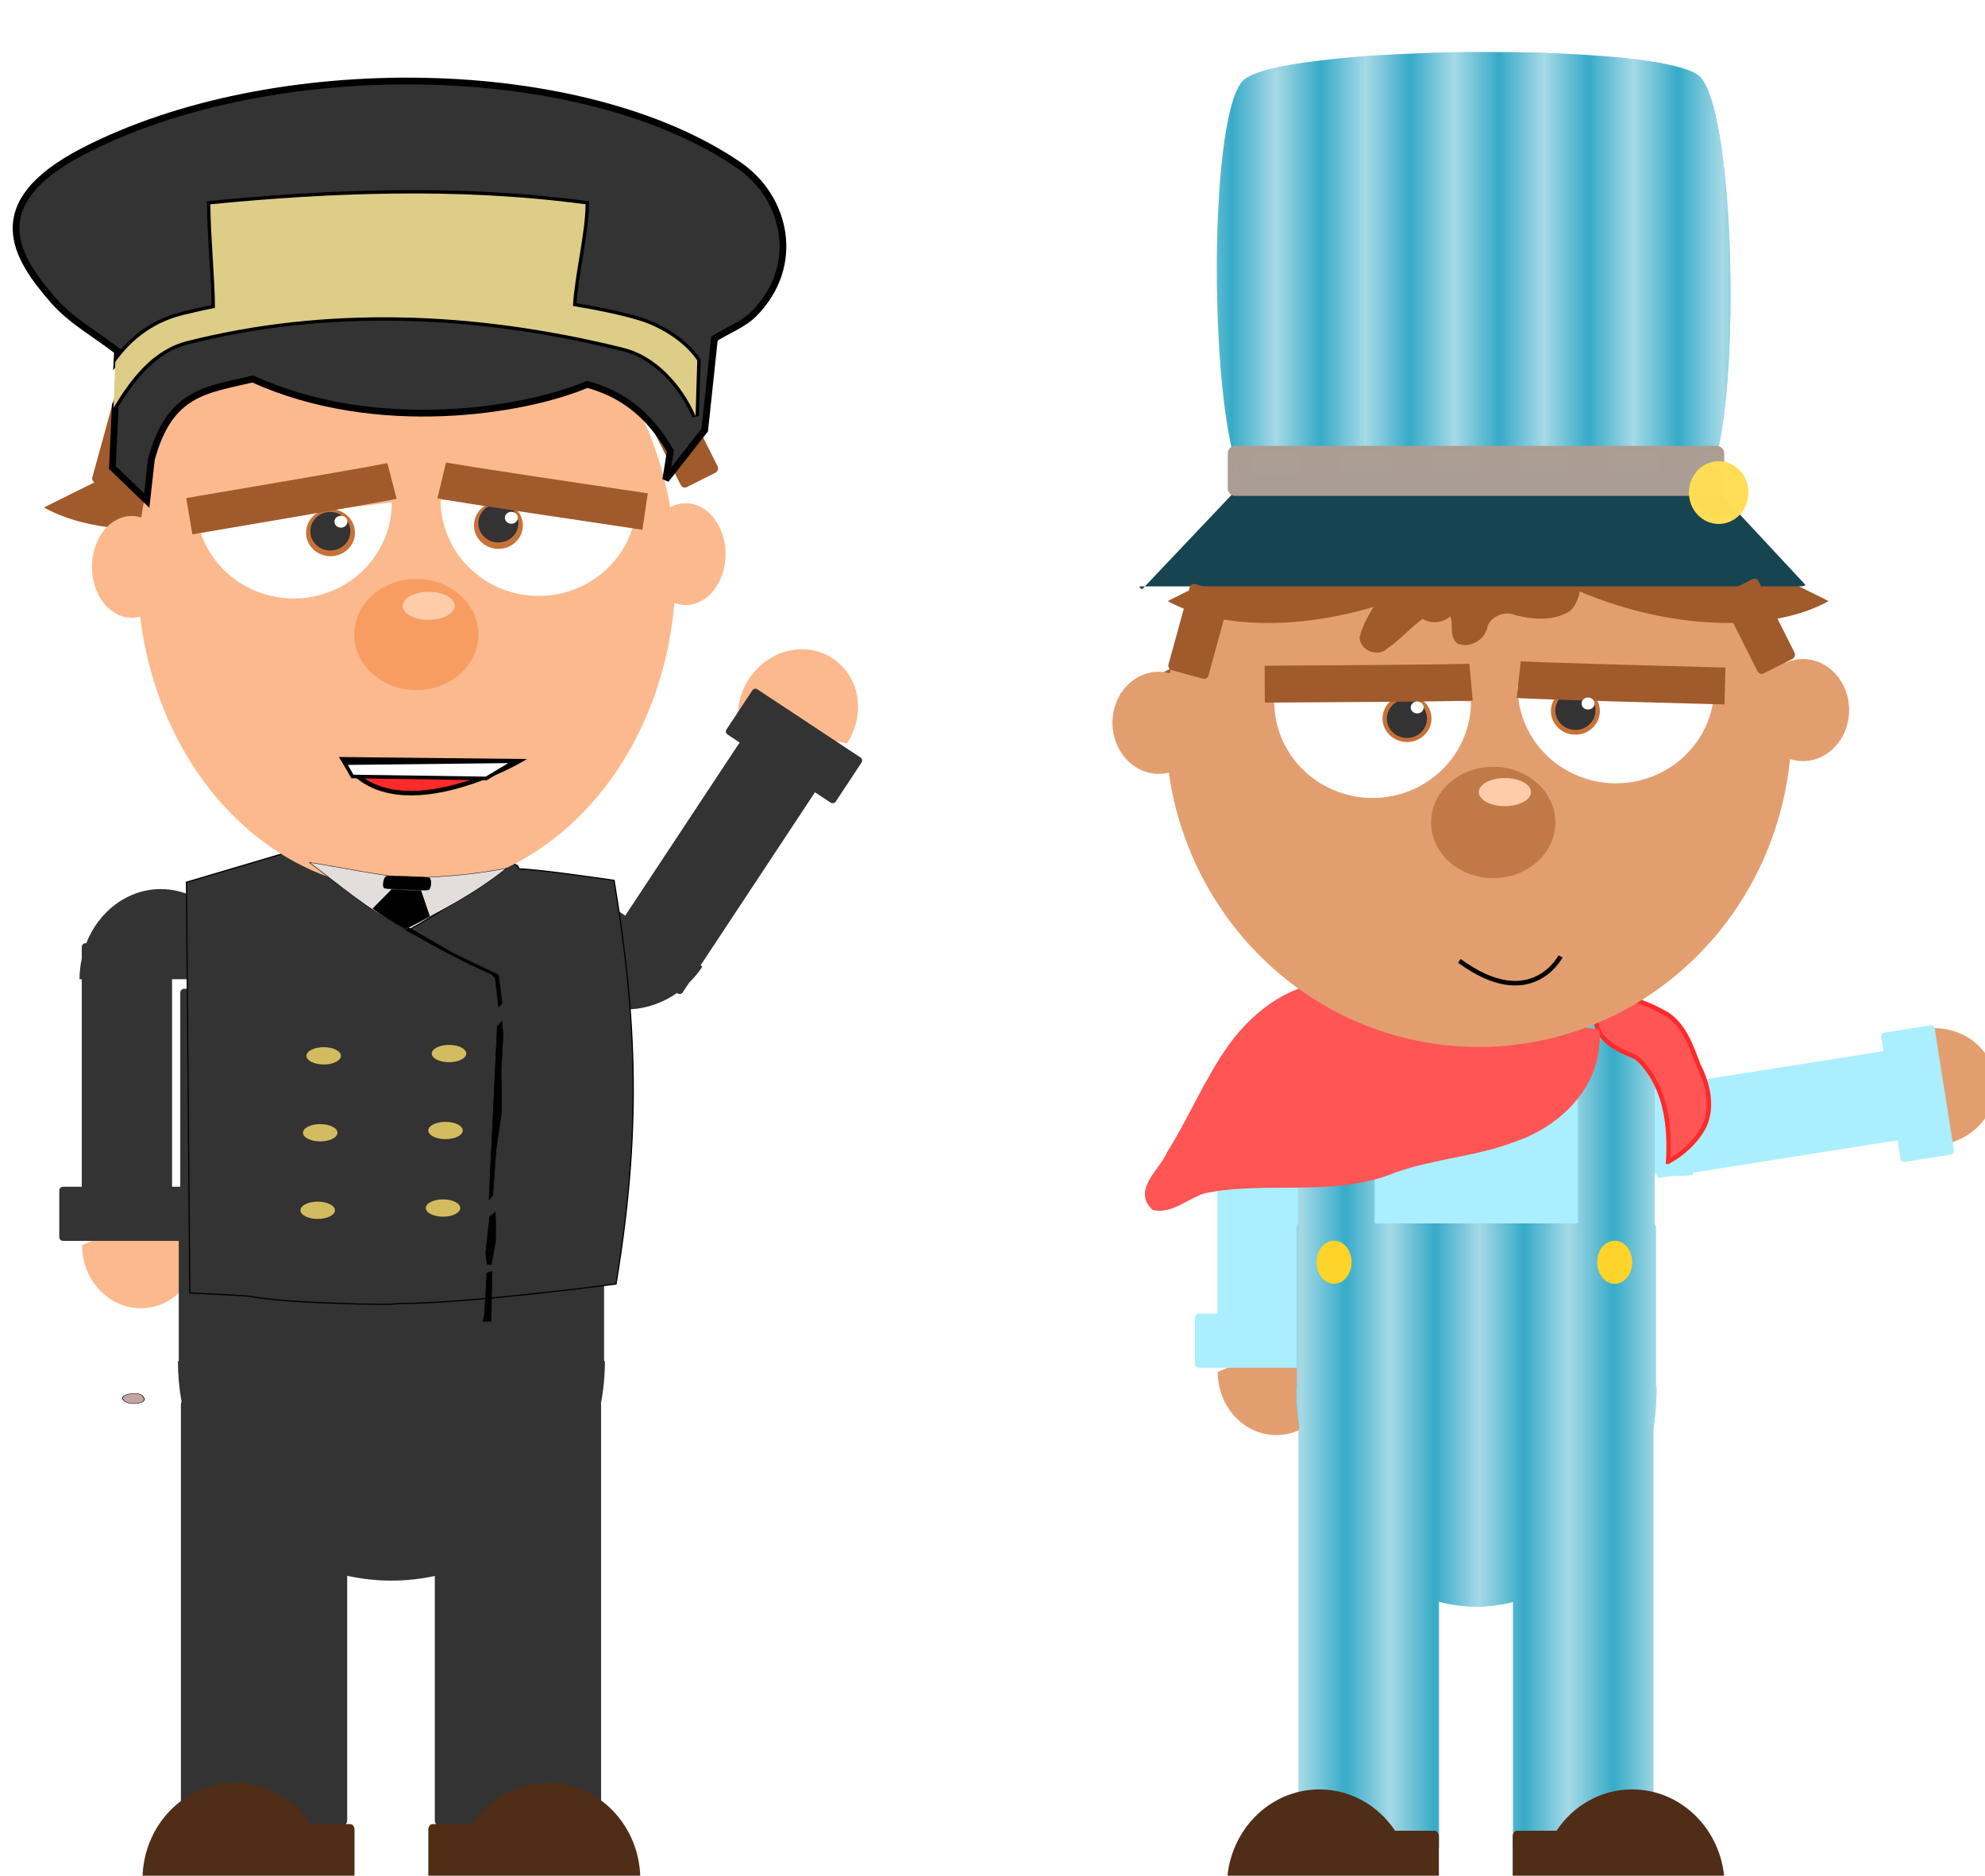 <?xml version="1.0" encoding="UTF-8" standalone="no"?>
<svg
   xmlns:dc="http://purl.org/dc/elements/1.1/"
   xmlns:cc="http://creativecommons.org/ns#"
   xmlns:rdf="http://www.w3.org/1999/02/22-rdf-syntax-ns#"
   xmlns:svg="http://www.w3.org/2000/svg"
   xmlns="http://www.w3.org/2000/svg"
   xmlns:xlink="http://www.w3.org/1999/xlink"
   xmlns:sodipodi="http://sodipodi.sourceforge.net/DTD/sodipodi-0.dtd"
   xmlns:inkscape="http://www.inkscape.org/namespaces/inkscape"
   width="145.501mm"
   height="137.504mm"
   viewBox="0 0 145.501 137.504"
   version="1.1"
   id="svg8"
   inkscape:version="1.0.2 (e86c870879, 2021-01-15, custom)"
   sodipodi:docname="trainCharacters.svg">
  <defs
     id="defs2">
    <pattern
       id="pattern5796"
       inkscape:collect="always"
       xlink:href="#Strips1_1white"
       patternTransform="matrix(10 0 0 12.29 0 -122.49)" />
    <pattern
       id="Strips1_1white"
       height="1"
       width="2"
       patternUnits="userSpaceOnUse"
       patternTransform="translate(0) scale(10)"
       inkscape:stockid="Stripes 1:1 white"
       inkscape:collect="always">
      <rect
         id="rect4715"
         style="fill:white"
         height="2"
         width="1"
         y="-.5"
         x="0" />
    </pattern>
  </defs>
  <sodipodi:namedview
     id="base"
     pagecolor="#ffffff"
     bordercolor="#666666"
     borderopacity="1.0"
     inkscape:pageopacity="0.0"
     inkscape:pageshadow="2"
     inkscape:zoom="0.77990206"
     inkscape:cx="602.92429"
     inkscape:cy="255.13885"
     inkscape:document-units="mm"
     inkscape:current-layer="layer1-1"
     inkscape:document-rotation="0"
     showgrid="false"
     inkscape:snap-nodes="false"
     inkscape:snap-global="false"
     inkscape:window-width="1920"
     inkscape:window-height="1001"
     inkscape:window-x="-9"
     inkscape:window-y="-9"
     inkscape:window-maximized="1"
     fit-margin-top="0"
     fit-margin-left="0"
     fit-margin-right="0"
     fit-margin-bottom="0" />
  <g
     inkscape:label="Layer 1"
     inkscape:groupmode="layer"
     id="layer1"
     transform="translate(83.176,-9.27)">
    <g
       inkscape:label="Layer 1"
       id="layer1-1"
       transform="matrix(0.265,0,0,0.265,-21.545,-36.359)"
       mask="none"
       clip-path="none"
       inkscape:groupmode="layer">
      <g
         id="g5849-7"
         transform="matrix(1.235,0,0,1.235,-687.961,-220.442)"
         mask="none"
         inkscape:groupmode="layer" />
      <g
         id="g5849"
         transform="matrix(1.235,0,0,1.235,-200.092,-207.697)">
        <path
           id="path5585-5"
           sodipodi:rx="50.954216"
           sodipodi:ry="28.468258"
           style="fill:#a05a2c;stroke-width:0"
           sodipodi:type="arc"
           sodipodi:open="true"
           transform="matrix(0.942,-0.337,0.412,0.911,0,0)"
           sodipodi:cy="501.84409"
           sodipodi:cx="60.385605"
           sodipodi:end="2.7244232"
           sodipodi:start="0"
           sodipodi:arc-type="arc"
           d="M 111.34,501.844 A 50.954,28.468 0 0 1 70.937,529.695 50.954,28.468 0 0 1 13.801,513.379" />
        <path
           id="path5811"
           sodipodi:rx="13.131983"
           sodipodi:ry="14.142136"
           style="fill:#e39e70;fill-opacity:1;stroke-width:0"
           sodipodi:type="arc"
           d="m -598.123,305.95 a 13.132,14.142 0 0 1 1.584,16.994 13.132,14.142 0 0 1 -14.762,6.243 13.132,14.142 0 0 1 -9.577,-13.614"
           sodipodi:open="true"
           transform="rotate(-98.978)"
           sodipodi:cy="315.57349"
           sodipodi:cx="-607.7464"
           sodipodi:end="3.1415927"
           sodipodi:start="5.5348072"
           sodipodi:arc-type="arc"
           inkscape:transform-center-x="-25.044634"
           inkscape:transform-center-y="-0.94101747" />
        <path
           id="path5809"
           sodipodi:rx="13.131983"
           sodipodi:ry="14.142136"
           style="fill:#e39e70;fill-opacity:1;stroke-width:0"
           sodipodi:type="arc"
           d="m 81.344,479.074 a 13.132,14.142 0 0 1 1.584,16.994 13.132,14.142 0 0 1 -14.762,6.243 13.132,14.142 0 0 1 -9.577,-13.614"
           sodipodi:open="true"
           transform="translate(187.85,126.21)"
           sodipodi:cy="488.69705"
           sodipodi:cx="71.720833"
           sodipodi:end="3.1415927"
           sodipodi:start="5.5348072"
           sodipodi:arc-type="arc"
           inkscape:transform-center-x="4.4071371"
           inkscape:transform-center-y="24.270292" />
        <path
           id="path5807"
           d="m 264.06,535.19 c 10.042,0 18.156,9.03 18.156,20.188 h -15.625 v 46.469 h 3.25 c 0.451,0 0.812,0.361 0.812,0.812 v 10.5 c 0,0.451 -0.361,0.812 -0.812,0.812 h -27.656 c -0.451,0 -0.844,-0.361 -0.844,-0.812 v -10.5 c 0,-0.451 0.393,-0.812 0.844,-0.812 h 4.188 v -46.469 h -0.5 c 0,-1.597 0.185,-3.135 0.5,-4.625 v -2.625 c 0,-0.451 0.393,-0.812 0.844,-0.812 h 0.156 c 2.807,-7.133 9.233,-12.125 16.688,-12.125 z"
           style="fill:#aaeeff;fill-opacity:0.992;stroke-width:0"
           inkscape:connector-curvature="0"
           inkscape:transform-center-x="3.6855511"
           inkscape:transform-center-y="10.351782" />
        <path
           id="path5798"
           style="fill:#aaeeff;fill-opacity:0.992;stroke-width:0"
           inkscape:connector-curvature="0"
           d="m 330.098,555.952 c -1.567,-9.919 6.086,-19.343 17.107,-21.084 l 2.438,15.434 45.9,-7.252 -0.507,-3.21 c -0.07,-0.446 0.23,-0.859 0.676,-0.929 l 10.371,-1.639 c 0.446,-0.07 0.859,0.23 0.929,0.676 l 4.316,27.317 c 0.07,0.446 -0.225,0.89 -0.671,0.96 l -10.371,1.639 c -0.446,0.07 -0.864,-0.261 -0.934,-0.707 l -0.653,-4.136 -45.9,7.252 0.078,0.494 c -1.577,0.249 -3.125,0.307 -4.646,0.228 l -2.593,0.41 c -0.446,0.07 -0.864,-0.261 -0.934,-0.707 l -0.024,-0.154 c -7.484,-1.659 -13.417,-7.227 -14.581,-14.591 z"
           inkscape:transform-center-x="-12.482045"
           inkscape:transform-center-y="0.82092494" />
        <rect
           id="rect5717"
           style="fill:#aaeeff;fill-opacity:0.99;stroke:#aaeeff;stroke-width:1.075"
           ry="0.814"
           height="84.054"
           width="75.125"
           y="531.59"
           x="266.51" />
        <path
           id="path5733"
           style="fill:#37abc8;stroke-width:0"
           inkscape:connector-curvature="0"
           d="m 265.16,534.94 c -0.396,0 -0.719,0.397 -0.719,0.883 v 46.01 c -0.172,0.161 -0.281,0.397 -0.281,0.691 v 35.794 h -0.156 c 0,3.11 0.234,6.152 0.688,9.102 -0.069,0.167 -0.125,0.376 -0.125,0.576 v 93.211 c 0,0.679 0.447,1.229 1,1.229 h 29.438 c 0.553,0 1,-0.55 1,-1.229 v -54.805 c 2.695,0.691 5.479,1.075 8.344,1.075 2.82,0 5.561,-0.366 8.219,-1.037 v 54.767 c 0,0.679 0.447,1.229 1,1.229 h 29.438 c 0.553,0 1,-0.55 1,-1.229 v -93.211 c 0,-0.065 -0.023,-0.13 -0.031,-0.192 0.493,-3.07 0.75,-6.241 0.75,-9.486 h -0.156 v -35.794 c 0,-0.274 -0.121,-0.491 -0.281,-0.653 v -46.048 c 0,-0.486 -0.323,-0.883 -0.719,-0.883 h -15.719 c -0.396,0 -0.688,0.397 -0.688,0.883 v 45.818 h -45.594 v -45.818 c 0,-0.486 -0.323,-0.883 -0.719,-0.883 h -15.688 z" />
        <path
           id="path5781"
           d="m 265.16,534.94 c -0.396,0 -0.719,0.397 -0.719,0.883 v 46.01 c -0.172,0.161 -0.281,0.397 -0.281,0.691 v 35.794 h -0.156 c 0,3.11 0.234,6.152 0.688,9.102 -0.069,0.167 -0.125,0.376 -0.125,0.576 v 93.211 c 0,0.679 0.447,1.229 1,1.229 h 29.438 c 0.553,0 1,-0.55 1,-1.229 v -54.805 c 2.695,0.691 5.479,1.075 8.344,1.075 2.82,0 5.561,-0.366 8.219,-1.037 v 54.767 c 0,0.679 0.447,1.229 1,1.229 h 29.438 c 0.553,0 1,-0.55 1,-1.229 v -93.211 c 0,-0.065 -0.023,-0.13 -0.031,-0.192 0.493,-3.07 0.75,-6.241 0.75,-9.486 h -0.156 v -35.794 c 0,-0.274 -0.121,-0.491 -0.281,-0.653 v -46.048 c 0,-0.486 -0.323,-0.883 -0.719,-0.883 h -15.719 c -0.396,0 -0.688,0.397 -0.688,0.883 v 45.818 h -45.594 v -45.818 c 0,-0.486 -0.323,-0.883 -0.719,-0.883 h -15.688 z"
           style="opacity:0.555;fill:url(#pattern5796);stroke-width:0"
           inkscape:connector-curvature="0" />
        <path
           id="path5787"
           style="fill:#502d16;stroke-width:0"
           inkscape:connector-curvature="0"
           d="m 269.22,708.42 c -11.437,0 -20.719,9.7 -20.719,21.699 h 46.47 c 0.553,0 1,-0.55 1,-1.229 v -9.986 c 0,-0.679 -0.447,-1.229 -1,-1.229 h -8.812 c -3.745,-5.602 -9.92,-9.256 -16.938,-9.256 z" />
        <path
           id="path5699"
           style="fill:#ff5555;stroke:#ff2a2a;stroke-width:1px"
           inkscape:connector-curvature="0"
           d="m 347.32,567.83 c 0.405,-6.667 -0.205,-13.771 -3.859,-19.545 -0.95,-1.41 -2.002,-2.841 -3.37,-3.852 -3.078,-1.362 -6.611,-2.715 -8.291,-5.851 -0.786,-1.552 -0.933,-3.542 0.198,-4.973 1.59,-2.396 4.845,-2.577 7.402,-2.014 2.79,0.562 5.36,1.873 7.806,3.273 3.839,2.631 5.327,7.275 6.94,11.408 2.083,4.122 3.309,9.23 1.257,13.605 -1.783,3.403 -4.737,6.11 -8.082,7.949 z" />
        <path
           id="path5682"
           style="fill:#ff5555;stroke:#ff5555;stroke-width:1px"
           inkscape:connector-curvature="0"
           d="m 274.29,528.22 c -10.243,-0.936 -19.326,5.867 -25.027,13.8 -5.338,7.502 -8.83,16.114 -13.72,23.899 -1.563,3.822 -7.725,8.293 -3.41,12.266 4.256,0.826 7.732,-2.914 11.7,-3.87 13.935,-2.723 28.809,1.026 42.247,-4.555 8.575,-3.062 17.892,-3.548 26.447,-6.768 8.944,-2.967 17.239,-10.109 18.719,-19.803 0.27,-1.64 0.34,-3.314 0.187,-4.97" />
        <circle
           id="path2985"
           style="fill:#e39e70;fill-opacity:1;stroke-width:0"
           cx="305.571"
           cy="479.101"
           transform="matrix(0.873,0,0,0.893,38.097,42.564)"
           r="80.307" />
        <path
           id="path5587"
           sodipodi:rx="25.714285"
           sodipodi:ry="23.571428"
           style="fill:#a05a2c;stroke-width:0"
           sodipodi:type="arc"
           d="M 122.143,531.648 A 25.714,23.571 0 0 1 101.753,554.708 25.714,23.571 0 0 1 72.92,541.198"
           sodipodi:open="true"
           transform="matrix(-1.866,-0.667,-0.498,1.101,788.84,-104.99)"
           sodipodi:cy="531.64789"
           sodipodi:cx="96.428574"
           sodipodi:end="2.7244232"
           sodipodi:start="0"
           sodipodi:arc-type="arc" />
        <path
           id="path5585"
           sodipodi:rx="25.714285"
           sodipodi:ry="23.571428"
           style="fill:#a05a2c;stroke-width:0"
           sodipodi:type="arc"
           d="M 122.143,531.648 A 25.714,23.571 0 0 1 101.753,554.708 25.714,23.571 0 0 1 72.92,541.198"
           sodipodi:open="true"
           transform="matrix(1.866,-0.667,0.498,1.101,-170.34,-104.99)"
           sodipodi:cy="531.64789"
           sodipodi:cx="96.428574"
           sodipodi:end="2.7244232"
           sodipodi:start="0"
           sodipodi:arc-type="arc" />
        <path
           id="path3918"
           style="fill:#a05a2c;stroke:#a05a2c;stroke-width:1px"
           inkscape:connector-curvature="0"
           d="m 287.39,434.67 c -2.401,5.521 -7.153,9.818 -8.69,15.749 0.103,2.505 3.719,3.85 5.435,2.023 2.975,-1.993 5.264,-4.825 8.215,-6.848 1.83,1.418 4.752,1.079 6.206,-0.724 1.638,1.829 -0.117,4.813 1.848,6.472 2.557,0.982 5.721,-0.985 6,-3.703 1.09,-2.606 4.5,-3.867 7.043,-2.667 3.769,0.912 8.054,1.24 11.507,-0.852 2.496,-2.27 2.153,-5.937 2.844,-8.944" />
        <path
           id="path3755"
           sodipodi:rx="24.748737"
           sodipodi:ry="24.243662"
           style="fill:#ffffff;stroke-width:0"
           sodipodi:type="arc"
           d="m 151.523,640.22 a 24.749,24.244 0 0 1 -13.353,21.521 24.749,24.244 0 0 1 -25.65,-1.702 24.749,24.244 0 0 1 -10.268,-23.088"
           sodipodi:open="true"
           sodipodi:cy="640.21997"
           sodipodi:cx="126.77415"
           sodipodi:end="3.2768724"
           sodipodi:start="0"
           sodipodi:arc-type="arc"
           transform="matrix(0.89,0,0,0.89,168.3,-105.04)" />
        <ellipse
           id="path3785"
           style="fill:#c87137;stroke-width:0"
           transform="matrix(0.402,0,0,0.402,276.04,249.74)"
           cx="31.82"
           cy="544.255"
           rx="13.637"
           ry="13.132" />
        <path
           id="path3757"
           sodipodi:rx="22.033306"
           sodipodi:ry="21.583647"
           style="fill:#ffffff;stroke-width:0"
           sodipodi:type="arc"
           d="m -313.599,461.472 a 22.033,21.584 0 0 1 -11.888,19.159 22.033,21.584 0 0 1 -22.836,-1.515 22.033,21.584 0 0 1 -9.142,-20.555"
           sodipodi:open="true"
           transform="scale(-1,1)"
           sodipodi:cy="461.4722"
           sodipodi:cx="-335.63205"
           sodipodi:end="3.2768724"
           sodipodi:start="0"
           sodipodi:arc-type="arc" />
        <ellipse
           id="path3787"
           style="fill:#c87137;stroke-width:0"
           cx="31.82"
           cy="544.255"
           rx="13.637"
           ry="13.132"
           transform="matrix(0.402,0,0,0.402,313.75,248.09)" />
        <ellipse
           id="path3759"
           style="fill:#333333;stroke-width:0"
           transform="matrix(0.33,0,0,0.33,278.31,288.96)"
           cx="31.82"
           cy="544.255"
           rx="13.637"
           ry="13.132" />
        <ellipse
           id="path3761"
           style="fill:#333333;stroke-width:0"
           cx="31.82"
           cy="544.255"
           rx="13.637"
           ry="13.132"
           transform="matrix(0.33,0,0,0.33,316.05,287.16)" />
        <ellipse
           id="path3765"
           style="fill:#ffb380;stroke-width:0"
           transform="matrix(0.575,0,0,0.575,257.61,158.84)"
           cx="87.883"
           cy="579.106"
           rx="24.244"
           ry="21.718" />
        <ellipse
           id="path3767"
           style="fill:#c17948;fill-opacity:1;stroke-width:0"
           transform="matrix(0.575,0,0,0.575,257.61,158.84)"
           cx="87.883"
           cy="579.106"
           rx="24.244"
           ry="21.718" />
        <ellipse
           id="path3769"
           style="fill:#ffccaa;stroke-width:0"
           transform="matrix(0.89,0,0,0.89,28.904,47.839)"
           cx="316.683"
           cy="491.222"
           rx="6.566"
           ry="3.536" />
        <path
           id="path3773"
           style="fill:#c87137;stroke:#a05a2c;stroke-width:8.266"
           inkscape:connector-curvature="0"
           d="m 256.968,460.851 c 43.658,-0.223 46.206,-0.458 46.206,-0.458"
           inkscape:transform-center-x="7.1885334"
           inkscape:transform-center-y="2.5946498" />
        <path
           id="path3775"
           d="m 360.046,461.266 c -43.643,-1.147 -46.186,-1.435 -46.186,-1.435"
           style="fill:#c87137;stroke:#a05a2c;stroke-width:8.266"
           inkscape:connector-curvature="0" />
        <ellipse
           id="path3789"
           style="fill:#ffffff;stroke:#ffffff;stroke-opacity:0.984"
           transform="matrix(0.444,0,0,0.444,223.72,224.19)"
           cx="151.775"
           cy="544.76"
           rx="2.778"
           ry="2.525" />
        <ellipse
           id="path3791"
           style="fill:#ffffff;stroke:#ffffff;stroke-opacity:0.984"
           cx="151.775"
           cy="544.76"
           rx="2.778"
           ry="2.525"
           transform="matrix(0.444,0,0,0.444,261.99,223.31)" />
        <path
           id="path3907"
           sodipodi:r2="51.015205"
           style="fill:#37abc8;stroke-width:0"
           sodipodi:type="star"
           d="m 80.812,333.134 c -8.571,8.743 -93.283,9.582 -102.025,1.01 -8.743,-8.571 -9.582,-93.283 -1.01,-102.025 8.571,-8.743 93.283,-9.582 102.025,-1.01 8.743,8.571 9.582,93.283 1.01,102.025 z"
           sodipodi:r1="72.146393"
           inkscape:flatsided="true"
           transform="matrix(1,0,0,0.895,274.47,117.78)"
           sodipodi:arg2="1.5608957"
           sodipodi:arg1="0.7754975"
           inkscape:randomized="0"
           sodipodi:cy="282.62595"
           sodipodi:cx="29.294424"
           inkscape:rounded="0.12"
           sodipodi:sides="4" />
        <path
           id="path5499"
           style="opacity:0.555;fill:url(#Strips1_1white);stroke-width:0"
           sodipodi:type="star"
           sodipodi:sides="4"
           sodipodi:r1="72.146393"
           sodipodi:r2="51.015205"
           sodipodi:arg1="0.7754975"
           sodipodi:arg2="1.5608957"
           transform="matrix(1,0,0,0.895,274.47,117.78)"
           inkscape:randomized="0"
           sodipodi:cy="282.62595"
           sodipodi:cx="29.294424"
           inkscape:rounded="0.12"
           inkscape:flatsided="true"
           d="m 80.812,333.134 c -8.571,8.743 -93.283,9.582 -102.025,1.01 -8.743,-8.571 -9.582,-93.283 -1.01,-102.025 8.571,-8.743 93.283,-9.582 102.025,-1.01 8.743,8.571 9.582,93.283 1.01,102.025 z" />
        <path
           id="rect3913"
           inkscape:connector-curvature="0"
           sodipodi:nodetypes="ccssssssc"
           style="fill:#164450;stroke-width:0"
           d="m 254.85,413.97 100.66,-0.403 c 0,0 -0.196,0.595 1e-5,0.805 l 22.489,24.165 c 0.196,0.211 -0.478,0.403 -1.071,0.403 h -147.78 c -0.593,0 0.253,0.772 0.459,0.555 8.057,-8.508 24.172,-25.525 24.172,-25.525 0.206,-0.217 0.592,0.002 1.071,0 z" />
        <ellipse
           id="path5577"
           style="fill:#e39e70;fill-opacity:1;stroke-width:0"
           transform="translate(42.143,-23.571)"
           cx="191.071"
           cy="493.076"
           rx="10.357"
           ry="11.429" />
        <rect
           id="rect5589"
           ry="1.022"
           style="fill:#a05a2c;stroke-width:0"
           transform="rotate(15.377)"
           height="20"
           width="9.286"
           y="358.715"
           x="348.014" />
        <rect
           id="rect5591"
           style="fill:#a05a2c;stroke-width:0"
           transform="matrix(-0.893,0.449,0.449,0.893,0,0)"
           ry="1.022"
           height="20"
           width="9.286"
           y="555.48"
           x="-131.81" />
        <ellipse
           id="path5579"
           style="fill:#e39e70;fill-opacity:1;stroke-width:0"
           transform="translate(186.43,-26.429)"
           cx="191.071"
           cy="493.076"
           rx="10.357"
           ry="11.429" />
        <rect
           id="rect5639"
           style="fill:#ac9d93;fill-opacity:0.99;stroke:#ac9d93;stroke-width:1.246"
           ry="1.017"
           height="9.953"
           width="109.95"
           y="408.1"
           x="249.31" />
        <ellipse
           id="path5641"
           style="fill:#ffdd55;fill-opacity:0.99;stroke:#ffdd55;stroke-width:1.2"
           transform="translate(244.71,-71.571)"
           cx="113.929"
           cy="489.505"
           rx="6.071"
           ry="6.429" />
        <ellipse
           id="path5760"
           style="fill:#ffd42a;stroke-width:0"
           transform="matrix(0.647,0,0,1.229,158.11,-224.15)"
           cx="176.786"
           cy="662.719"
           rx="6.071"
           ry="3.929" />
        <ellipse
           id="path5762"
           style="fill:#ffd42a;stroke-width:0"
           transform="matrix(0.647,0,0,1.229,220.97,-224.15)"
           cx="176.786"
           cy="662.719"
           rx="6.071"
           ry="3.929" />
        <path
           id="path5794"
           d="m 339.25,708.42 c 11.437,0 20.719,9.7 20.719,21.699 h -46.47 c -0.553,0 -1,-0.55 -1,-1.229 v -9.986 c 0,-0.679 0.447,-1.229 1,-1.229 h 8.812 c 3.745,-5.602 9.92,-9.256 16.938,-9.256 z"
           style="fill:#502d16;stroke-width:0"
           inkscape:connector-curvature="0" />
        <path
           style="fill:none;stroke:#000000;stroke-width:1.022px;stroke-linecap:butt;stroke-linejoin:miter;stroke-opacity:1"
           d="m 300.561,522.828 c 16.093,11.811 22.655,-0.999 22.655,-0.999"
           id="path294" />
      </g>
      <path
         id="path5809-9"
         sodipodi:rx="16.221752"
         sodipodi:ry="17.46958"
         style="fill:#fcb98d;fill-opacity:1;stroke-width:0"
         sodipodi:type="arc"
         sodipodi:open="true"
         sodipodi:cy="516.61005"
         sodipodi:cx="-193.65062"
         sodipodi:end="3.1415927"
         sodipodi:start="5.5348072"
         sodipodi:arc-type="arc"
         inkscape:transform-center-x="4.4071371"
         inkscape:transform-center-y="24.270292"
         d="m -181.763,504.723 a 16.222,17.47 0 0 1 1.957,20.993 16.222,17.47 0 0 1 -18.236,7.712 16.222,17.47 0 0 1 -11.83,-16.817" />
      <path
         id="path5807-1"
         d="m -188.105,418.137 c 12.405,0 22.428,11.154 22.428,24.938 h -19.301 v 57.402 h 4.015 c 0.557,0 1.004,0.446 1.004,1.004 v 12.97 c 0,0.557 -0.446,1.004 -1.004,1.004 h -34.163 c -0.557,0 -1.042,-0.446 -1.042,-1.004 v -12.97 c 0,-0.557 0.485,-1.004 1.042,-1.004 h 5.173 v -57.402 h -0.618 c 0,-1.973 0.228,-3.872 0.618,-5.713 v -3.243 c 0,-0.557 0.485,-1.004 1.042,-1.004 h 0.193 c 3.467,-8.812 11.405,-14.978 20.614,-14.978 z"
         style="fill:#333333;fill-opacity:1;stroke-width:0"
         inkscape:connector-curvature="0"
         inkscape:transform-center-x="3.6855511"
         inkscape:transform-center-y="10.351782" />
      <path
         id="path5809-9-3"
         sodipodi:rx="16.221752"
         sodipodi:ry="17.46958"
         style="fill:#fcb98d;fill-opacity:1;stroke-width:0"
         sodipodi:type="arc"
         sodipodi:open="true"
         sodipodi:cy="-314.32028"
         sodipodi:cx="-193.4848"
         sodipodi:end="3.1415927"
         sodipodi:start="5.5348072"
         sodipodi:arc-type="arc"
         inkscape:transform-center-x="-16.649751"
         inkscape:transform-center-y="-18.282422"
         d="m -181.598,-326.207 a 16.222,17.47 0 0 1 1.957,20.993 16.222,17.47 0 0 1 -18.236,7.712 16.222,17.47 0 0 1 -11.83,-16.817"
         transform="rotate(-146.545)" />
      <path
         id="path5807-1-8"
         d="m -70.768,448.009 c -10.349,-6.839 -12.563,-21.67 -4.964,-33.17 l 16.103,10.641 31.645,-47.892 -3.35,-2.213 c -0.465,-0.307 -0.591,-0.926 -0.284,-1.391 l 7.15,-10.821 c 0.307,-0.465 0.926,-0.591 1.391,-0.284 l 28.503,18.834 c 0.465,0.307 0.624,0.947 0.316,1.412 l -7.15,10.821 c -0.307,0.465 -0.958,0.57 -1.423,0.263 l -4.316,-2.852 -31.645,47.892 0.515,0.341 c -1.088,1.646 -2.325,3.105 -3.665,4.426 l -1.788,2.705 c -0.307,0.465 -0.958,0.57 -1.423,0.263 l -0.161,-0.106 c -7.75,5.44 -17.773,6.209 -25.456,1.132 z"
         style="fill:#333333;fill-opacity:1;stroke-width:0"
         inkscape:connector-curvature="0"
         inkscape:transform-center-x="-9.9507809"
         inkscape:transform-center-y="-7.1078743"
         inkscape:export-xdpi="96"
         inkscape:export-ydpi="96" />
      <path
         id="path5733-9"
         style="fill:#333333;fill-opacity:1;stroke-width:0"
         inkscape:connector-curvature="0"
         d="m -181.662,445.72 c -0.579,0 -1.052,0.491 -1.052,1.091 v 56.836 c -0.251,0.199 -0.411,0.491 -0.411,0.854 v 44.216 h -0.229 c 0,3.842 0.343,7.6 1.006,11.244 -0.101,0.206 -0.183,0.464 -0.183,0.712 v 115.142 c 0,0.839 0.655,1.518 1.463,1.518 h 43.071 c 0.808,0 1.463,-0.679 1.463,-1.518 v -67.7 c 3.943,0.854 8.017,1.328 12.208,1.328 4.126,0 8.137,-0.453 12.025,-1.281 v 67.653 c 0,0.839 0.655,1.518 1.463,1.518 h 43.071 c 0.808,0 1.463,-0.679 1.463,-1.518 V 560.672 c 0,-0.08 -0.034,-0.161 -0.046,-0.237 0.722,-3.792 1.097,-7.709 1.097,-11.718 h -0.229 v -44.216 c 0,-0.339 -0.176,-0.606 -0.411,-0.807 v -56.882 c 0,-0.601 -0.473,-1.091 -1.052,-1.091 h -22.999 c -0.579,0 -1.006,0.491 -1.006,1.091 v 56.598 H -157.657 v -56.598 c 0,-0.601 -0.473,-1.091 -1.052,-1.091 h -22.953 z" />
      <path
         id="path5787-8"
         style="fill:#502d16;stroke-width:0"
         inkscape:connector-curvature="0"
         d="m -167.556,665.356 c -14.128,0 -25.594,11.983 -25.594,26.804 h 57.404 c 0.683,0 1.235,-0.679 1.235,-1.518 v -12.335 c 0,-0.839 -0.553,-1.518 -1.235,-1.518 h -10.886 c -4.627,-6.92 -12.254,-11.434 -20.923,-11.434 z" />
      <path
         id="path5794-6"
         d="m -81.049,665.356 c 14.128,0 25.594,11.983 25.594,26.804 h -57.404 c -0.683,0 -1.235,-0.679 -1.235,-1.518 v -12.335 c 0,-0.839 0.553,-1.518 1.235,-1.518 h 10.886 c 4.627,-6.92 12.254,-11.434 20.923,-11.434 z"
         style="fill:#502d16;stroke-width:0"
         inkscape:connector-curvature="0" />
    </g>
    <g
       id="g6488"
       transform="matrix(0.154,0,0,0.154,544.949,-245.819)"
       inkscape:groupmode="layer">
      <g
         id="g6404"
         transform="matrix(0.866,0,0,0.47,-4365.289,2875.098)"
         mask="none"
         inkscape:groupmode="layer" />
      <g
         id="g2936"
         transform="translate(319.774,-63.434)">
        <path
           style="fill:#333333;stroke:#000000;stroke-width:0.559px;stroke-linecap:butt;stroke-linejoin:miter;stroke-opacity:1"
           d="m -4241.979,2119.688 c -1.652,0.587 -67.778,20.13 -67.778,20.13 l 1.582,195.517 c 0,0 27.148,1.25 28.234,1.594 17.372,2.889 35.988,3.023 52.603,3.694 5.645,-0.064 14.551,0.454 19.26,-0.292 31.646,0.175 102.794,-9.26 102.794,-9.26 11.875,-71.576 10.219,-124.511 -0.921,-192.131 0,0 -35.512,-5.306 -45.146,-5.46 -0.269,-0.17 -0.543,-1.357 -0.812,-1.528 -4.279,-1.58 -5.585,-6.96 -8.127,-10.101 -0.84,0 -1.839,-0.576 -2.698,-0.606 0.077,6.021 -2.1,8.78 -1.262,12.901 -0.813,1.347 -2.276,2.874 -3.97,4.347 -10.16,8.83 -24.858,18.136 -35.142,23.678 -12.506,-7.269 -37.138,-30.344 -37.138,-30.344 0,0 0.437,-7.336 0.419,-12.502 0.152,0.83 0,0 0,0 -0.455,-0.227 -1.285,-0.051 -1.899,0.362 z"
           id="path6406"
           inkscape:connector-curvature="0"
           sodipodi:nodetypes="cccccccccccccscccccc"
           clip-path="none"
           mask="none" />
        <circle
           style="fill:#a86700;fill-opacity:1;stroke-width:0.355"
           id="path2757"
           sodipodi:type="arc"
           sodipodi:cx="101.62992"
           sodipodi:cy="-85.107819"
           sodipodi:rx="25.16787"
           sodipodi:ry="41.560474"
           sodipodi:start="0"
           sodipodi:end="3.1178736"
           sodipodi:arc-type="slice"
           d="m 126.798,-85.108 a 25.168,41.56 0 0 1 -24.869,41.558 25.168,41.56 0 0 1 -25.459,-40.572 l 25.161,-0.986 z"
           transform="matrix(-6.477,-0.3,0.093,-6.483,-3533.39,1593.866)"
           mask="none" />
        <path
           id="path5585-5-9"
           sodipodi:rx="50.954216"
           sodipodi:ry="28.468258"
           style="fill:#a05a2c;stroke-width:0"
           sodipodi:type="arc"
           sodipodi:open="true"
           transform="matrix(1.995,-0.713,0.873,1.931,-4853.301,979.941)"
           sodipodi:cy="501.84409"
           sodipodi:cx="60.385605"
           sodipodi:end="2.7244232"
           sodipodi:start="0"
           sodipodi:arc-type="arc"
           d="M 111.34,501.844 A 50.954,28.468 0 0 1 70.937,529.695 50.954,28.468 0 0 1 13.801,513.379" />
        <ellipse
           id="path2985-3"
           style="fill:#fcb98d;fill-opacity:1;stroke-width:0"
           cx="305.948"
           cy="477.55"
           rx="60.456"
           ry="71.736"
           mask="none"
           transform="matrix(2.119,0,0,2.119,-4853.301,979.941)" />
        <path
           id="path3755-9"
           style="fill:#ffffff;stroke-width:0"
           d="m -4212.013,1959.017 a 46.692,45.739 0 0 1 -41.053,45.405 46.692,45.739 0 0 1 -50.969,-34.438"
           sodipodi:type="arc"
           sodipodi:arc-type="arc"
           sodipodi:open="true"
           sodipodi:start="0"
           sodipodi:end="2.8994623"
           sodipodi:ry="45.739437"
           sodipodi:rx="46.692337"
           sodipodi:cy="1959.0166"
           sodipodi:cx="-4258.7051" />
        <ellipse
           id="path3785-7"
           style="fill:#c87137;stroke-width:0"
           transform="matrix(0.853,0,0,0.853,-4268.325,1509.182)"
           cx="31.82"
           cy="544.255"
           rx="13.637"
           ry="13.132" />
        <path
           id="path3757-8"
           sodipodi:rx="22.033306"
           sodipodi:ry="21.583647"
           style="fill:#ffffff;stroke-width:0"
           sodipodi:type="arc"
           sodipodi:open="true"
           transform="matrix(-2.119,0,0,2.119,-4853.301,979.941)"
           sodipodi:cy="461.4722"
           sodipodi:cx="-335.63205"
           sodipodi:end="3.0589853"
           sodipodi:start="0"
           sodipodi:arc-type="arc"
           d="m -313.599,461.472 a 22.033,21.584 0 0 1 -21.124,21.565 22.033,21.584 0 0 1 -22.868,-19.784" />
        <ellipse
           id="path3787-6"
           style="fill:#c87137;stroke-width:0"
           cx="31.82"
           cy="544.255"
           rx="13.637"
           ry="13.132"
           transform="matrix(0.853,0,0,0.853,-4188.411,1505.686)" />
        <ellipse
           id="path3759-8"
           style="fill:#333333;stroke-width:0"
           transform="matrix(0.699,0,0,0.699,-4263.514,1592.296)"
           cx="31.82"
           cy="544.255"
           rx="13.637"
           ry="13.132" />
        <ellipse
           id="path3761-5"
           style="fill:#333333;stroke-width:0"
           cx="31.82"
           cy="544.255"
           rx="13.637"
           ry="13.132"
           transform="matrix(0.699,0,0,0.699,-4183.537,1588.482)" />
        <ellipse
           id="path3765-5"
           style="fill:#ffb380;stroke-width:0"
           transform="matrix(1.218,0,0,1.218,-4307.381,1316.55)"
           cx="87.883"
           cy="579.106"
           rx="24.244"
           ry="21.718" />
        <ellipse
           id="path3767-7"
           style="fill:#f79d61;fill-opacity:1;stroke-width:0"
           transform="matrix(1.218,0,0,1.218,-4307.381,1316.55)"
           cx="87.883"
           cy="579.106"
           rx="24.244"
           ry="21.718" />
        <ellipse
           id="path3769-7"
           style="fill:#ffccaa;stroke-width:0"
           transform="matrix(1.887,0,0,1.887,-4792.048,1081.32)"
           cx="316.683"
           cy="491.222"
           rx="6.566"
           ry="3.536" />
        <path
           id="path3773-7"
           style="fill:#c87137;stroke:#a05a2c;stroke-width:17.517"
           inkscape:connector-curvature="0"
           d="m -4308.404,1965.592 c 91.224,-15.431 96.472,-16.796 96.472,-16.796"
           inkscape:transform-center-x="6.6741639"
           inkscape:transform-center-y="3.7232792" />
        <path
           id="path3775-7"
           d="m -4091.461,1963.376 c -91.52,-13.56 -96.796,-14.816 -96.796,-14.816"
           style="fill:#c87137;stroke:#a05a2c;stroke-width:17.517"
           inkscape:connector-curvature="0" />
        <ellipse
           id="path3789-7"
           style="fill:#ffffff;stroke:#ffffff;stroke-opacity:0.984"
           transform="matrix(0.942,0,0,0.942,-4379.2,1455.037)"
           cx="151.775"
           cy="544.76"
           rx="2.778"
           ry="2.525" />
        <ellipse
           id="path3791-1"
           style="fill:#ffffff;stroke:#ffffff;stroke-opacity:0.984"
           cx="151.775"
           cy="544.76"
           rx="2.778"
           ry="2.525"
           transform="matrix(0.942,0,0,0.942,-4298.099,1453.173)" />
        <ellipse
           id="path5577-0"
           style="fill:#fcb98d;fill-opacity:1;stroke-width:0"
           cx="244.21"
           cy="476.525"
           rx="8.934"
           ry="11.429"
           transform="matrix(2.119,0,0,2.119,-4853.301,979.941)" />
        <rect
           id="rect5589-3"
           ry="1.022"
           style="fill:#a05a2c;stroke-width:0"
           transform="matrix(2.043,0.562,-0.562,2.043,-4853.301,979.941)"
           height="20"
           width="9.286"
           y="358.715"
           x="348.014" />
        <rect
           id="rect5591-2"
           style="fill:#a05a2c;stroke-width:0"
           transform="matrix(-1.893,0.952,0.952,1.893,-4853.301,979.941)"
           ry="1.022"
           height="20"
           width="9.286"
           y="555.48"
           x="-131.81" />
        <ellipse
           id="path5579-7"
           style="fill:#fcb98d;fill-opacity:1;stroke-width:0"
           cx="368.665"
           cy="473.667"
           rx="8.934"
           ry="11.429"
           transform="matrix(2.119,0,0,2.119,-4853.301,979.941)" />
        <path
           style="fill:#ff2a2a;stroke:#000000;stroke-width:2.143px;stroke-linecap:butt;stroke-linejoin:miter;stroke-opacity:1"
           d="m -4151.55,2082.211 c 0,0 -60.99,34.817 -83.754,-0.91 z"
           id="path294-1"
           sodipodi:nodetypes="cc" />
        <path
           style="color:#000000;display:inline;overflow:visible;visibility:visible;fill:#000000;stroke:#000000;stroke-width:0.4;stroke-linecap:butt;stroke-linejoin:miter;stroke-miterlimit:4;stroke-dasharray:none;stroke-dashoffset:0;stroke-opacity:1;marker:none;enable-background:accumulate"
           d="m 186.562,-1518.193 24.166,25.709 23.921,21.051 0.957,0.957 1.914,28.706 -1.788,3.642 -1.825,-29.017 -1.914,-3.827 c -19.527,-16.108 -28.384,-25.675 -47.427,-45.172 z"
           id="path6412"
           inkscape:connector-curvature="0"
           sodipodi:nodetypes="cccccccccc"
           transform="matrix(0.866,0,0,0.47,-4365.289,2875.098)" />
        <path
           style="color:#000000;display:inline;overflow:visible;visibility:visible;fill:#000000;stroke:#000000;stroke-width:0.332;stroke-linecap:butt;stroke-linejoin:miter;stroke-miterlimit:4;stroke-dasharray:none;stroke-dashoffset:0;stroke-opacity:1;marker:none;enable-background:accumulate"
           d="m 237.411,-1423.346 -2.443,4.914 -4.527,175.542 2.044,-4.372 1.751,-45.391 3.112,-39.808 -0.293,-41.019 1.102,-36.544 z"
           id="path6414"
           inkscape:connector-curvature="0"
           transform="matrix(0.866,0,0,0.47,-4365.289,2875.098)" />
        <path
           style="color:#000000;display:inline;overflow:visible;visibility:visible;fill:#000000;stroke:#000000;stroke-width:0.4;stroke-linecap:butt;stroke-linejoin:miter;stroke-miterlimit:4;stroke-dasharray:none;stroke-dashoffset:0;stroke-opacity:1;marker:none;enable-background:accumulate"
           d="m 233.756,-1230.082 -2.901,4.344 -2.225,37.05 0.773,11.103 2.197,0.62 2.378,-23.75 0.03,-19.389 z"
           id="path6416"
           inkscape:connector-curvature="0"
           transform="matrix(0.866,0,0,0.47,-4365.289,2875.098)" />
        <path
           style="color:#000000;display:inline;overflow:visible;visibility:visible;fill:#000000;stroke:#000000;stroke-width:0.317;stroke-linecap:butt;stroke-linejoin:miter;stroke-miterlimit:4;stroke-dasharray:none;stroke-dashoffset:0;stroke-opacity:1;marker:none;enable-background:accumulate"
           d="m 232.063,-1170.344 -2.826,1.579 -0.836,27.719 -0.418,13.86 -0.928,7.74 4.528,-0.418 0.292,-32.73 z"
           id="path6418"
           inkscape:connector-curvature="0"
           transform="matrix(0.866,0,0,0.47,-4365.289,2875.098)" />
        <ellipse
           style="fill:#d3bc5f;fill-opacity:1;fill-rule:nonzero;stroke:none"
           id="path6420"
           transform="matrix(0.762,0,0,0.413,-3713.596,2126.778)"
           cx="-618.365"
           cy="229.071"
           rx="10.765"
           ry="9.967" />
        <ellipse
           transform="matrix(0.762,0,0,0.413,-3715.253,2163.399)"
           id="path6422"
           style="fill:#d3bc5f;fill-opacity:1;fill-rule:nonzero;stroke:none"
           cx="-618.365"
           cy="229.071"
           rx="10.765"
           ry="9.967" />
        <ellipse
           style="fill:#d3bc5f;fill-opacity:1;fill-rule:nonzero;stroke:none"
           id="path6424"
           transform="matrix(0.762,0,0,0.413,-3716.447,2200.306)"
           cx="-618.365"
           cy="229.071"
           rx="10.765"
           ry="9.967" />
        <ellipse
           transform="matrix(0.762,0,0,0.413,-3773.244,2127.857)"
           id="path6426"
           style="fill:#d3bc5f;fill-opacity:1;fill-rule:nonzero;stroke:none"
           cx="-618.365"
           cy="229.071"
           rx="10.765"
           ry="9.967" />
        <ellipse
           style="fill:#d3bc5f;fill-opacity:1;fill-rule:nonzero;stroke:none"
           id="path6428"
           transform="matrix(0.762,0,0,0.413,-3774.901,2164.478)"
           cx="-618.365"
           cy="229.071"
           rx="10.765"
           ry="9.967" />
        <ellipse
           transform="matrix(0.762,0,0,0.413,-3776.095,2201.384)"
           id="path6430"
           style="fill:#d3bc5f;fill-opacity:1;fill-rule:nonzero;stroke:none"
           cx="-618.365"
           cy="229.071"
           rx="10.765"
           ry="9.967" />
        <path
           style="color:#000000;display:inline;overflow:visible;visibility:visible;fill:#e3dedb;stroke:#000000;stroke-width:0.4;stroke-linecap:butt;stroke-linejoin:miter;stroke-miterlimit:4;stroke-dasharray:none;stroke-dashoffset:0;stroke-opacity:1;marker:none;enable-background:accumulate"
           d="m 240.073,-1578.516 c -17.844,26.202 -36.779,44.057 -55.633,61.753 -21.519,-20.85 -36.142,-44.645 -52.756,-67.674 18.204,5.021 35.365,12.537 55.547,15.922 15.85,-1.483 31.195,-2.484 52.841,-10.001 z"
           id="path6432"
           inkscape:connector-curvature="0"
           sodipodi:nodetypes="ccccc"
           transform="matrix(0.866,0,0,0.47,-4365.289,2875.098)" />
        <path
           style="color:#000000;display:inline;overflow:visible;visibility:visible;fill:#000000;stroke:#000000;stroke-width:0.4;stroke-linecap:butt;stroke-linejoin:miter;stroke-miterlimit:4;stroke-dasharray:none;stroke-dashoffset:0;stroke-opacity:1;marker:none;enable-background:accumulate"
           d="m 174.28,-1570.472 c -1.859,0.573 -2.484,10.92 -1.335,12.017 1.157,1.022 23.158,2.608 24.22,1.789 1.206,-0.776 1.82,-10.495 0.348,-12.203 -1.119,-1.258 -22.19,-1.988 -23.232,-1.602 z"
           id="path6434"
           inkscape:connector-curvature="0"
           sodipodi:nodetypes="ccccc"
           transform="matrix(0.866,0,0,0.47,-4365.289,2875.098)" />
        <path
           style="color:#000000;display:inline;overflow:visible;visibility:visible;fill:#000000;stroke:#000000;stroke-width:0.407;stroke-linecap:butt;stroke-linejoin:miter;stroke-miterlimit:4;stroke-dasharray:none;stroke-dashoffset:0;stroke-opacity:1;marker:none;enable-background:accumulate"
           d="m 177.015,-1557.203 c 3.917,0.321 8.783,1.162 15.872,1.196 1.602,8.667 3.204,17.334 4.806,26 -4.45,4.333 -8.848,8.506 -13.297,12.839 -6.47,-6.313 -12.341,-13.293 -17.759,-20.423 3.115,-6.27 7.264,-13.343 10.379,-19.613 z"
           id="path6436"
           inkscape:connector-curvature="0"
           sodipodi:nodetypes="cccccc"
           transform="matrix(0.866,0,0,0.47,-4365.289,2875.098)" />
        <path
           style="color:#000000;display:inline;overflow:visible;visibility:visible;fill:#c1a6a2;fill-opacity:1;stroke:#000000;stroke-width:0.4;stroke-linecap:butt;stroke-linejoin:miter;stroke-miterlimit:4;stroke-dasharray:none;stroke-dashoffset:0;stroke-opacity:1;marker:none;enable-background:accumulate"
           d="m 30.259,-1038.74 c -0.471,-0.724 -0.971,-1.475 -1.159,-2.318 -1.178,-5.268 9.441,-8.178 11.204,-2.318 0.156,0.52 0.378,1.02 0.515,1.545 1.412,5.396 -7.685,7.515 -10.56,3.091 z"
           id="path6454"
           inkscape:connector-curvature="0"
           sodipodi:nodetypes="sssss"
           transform="matrix(0.866,0,0,0.47,-4365.289,2875.098)" />
        <path
           id="path6484-8"
           d="m -4196.951,1758.496 c -57.504,-1.079 -116.933,10.041 -161.952,33.356 -48.352,25.042 -32.21,50.517 -13.905,71.345 8.221,9.353 20.168,15.941 30.264,23.859 -0.053,1.315 -0.217,2.623 -0.273,3.938 5.56,-7.436 15.259,-17.356 31.9,-21.311 4.821,-1.146 9.708,-2.301 14.723,-3.243 -0.043,-14.35 -2.181,-35.117 -2.181,-49.339 28.55,-2.786 57.353,-4.737 86.974,-5.096 29.621,-0.359 59.966,0.875 91.609,5.096 0,13.347 -5.236,34.013 -5.998,48.413 11.809,1.933 22.465,4.177 31.082,6.718 11.83,3.488 22.89,11.34 28.082,19.226 l -0.818,26.407 c -6.895,-15.721 -19.532,-28.765 -34.353,-32.43 -71.898,-17.777 -142.049,-19.738 -207.484,-3.243 -16.224,4.09 -26.235,17.407 -34.353,30.576 -0.416,9.895 -0.947,19.755 -1.363,29.65 l 16.359,15.752 c 0.777,-6.598 1.405,-13.091 2.181,-19.689 8.785,-31.885 25.303,-32.781 48.258,-38.221 58.865,26.744 129.311,15.322 159.226,2.548 14.679,4.113 28.232,12.295 39.534,31.735 -0.777,4.619 -1.405,9.048 -2.181,13.667 l 18.54,-23.627 4.635,-43.548 c 6.213,-3.959 13.825,-6.757 18.813,-11.814 22.76,-23.075 15.187,-55.323 -7.089,-70.65 -37.162,-25.57 -92.724,-38.994 -150.228,-40.074 z"
           style="color:#000000;display:inline;overflow:visible;visibility:visible;fill:#333333;fill-opacity:1;stroke:#000000;stroke-width:3.217;stroke-linecap:butt;stroke-linejoin:miter;stroke-miterlimit:4;stroke-dasharray:none;stroke-dashoffset:0;stroke-opacity:1;marker:none;enable-background:accumulate"
           inkscape:connector-curvature="0"
           clip-path="none"
           mask="none" />
        <path
           id="path6486-6"
           d="m -4211.401,1812.005 c -29.621,0.359 -58.424,2.31 -86.974,5.096 0,14.222 2.136,34.99 2.181,49.339 -5.015,0.942 -9.902,2.097 -14.723,3.243 -17.444,4.146 -27.305,14.956 -32.718,22.469 l -0.818,21.774 c 8.243,-13.547 18.461,-27.523 35.171,-31.735 65.436,-16.495 135.586,-14.534 207.484,3.243 14.822,3.665 27.458,16.708 34.354,32.43 l 0.818,-26.407 c -5.193,-7.886 -16.252,-15.738 -28.083,-19.226 -8.616,-2.541 -19.273,-4.785 -31.082,-6.718 0.763,-14.4 5.998,-35.065 5.998,-48.413 -31.643,-4.221 -61.988,-5.455 -91.609,-5.096 z"
           style="color:#000000;display:inline;overflow:visible;visibility:visible;fill:#decd87;fill-opacity:1;stroke:none;stroke-width:0.723;marker:none;enable-background:accumulate"
           inkscape:connector-curvature="0"
           clip-path="none"
           mask="none" />
        <path
           style="fill:#ffffff;fill-opacity:1;stroke:#000000;stroke-width:1.716px;stroke-linecap:butt;stroke-linejoin:miter;stroke-opacity:1"
           d="m -4234.41,2083.132 80.981,-0.91 -13.648,8.189 -63.693,-0.91 z"
           id="path3056" />
      </g>
    </g>
  </g>
</svg>
